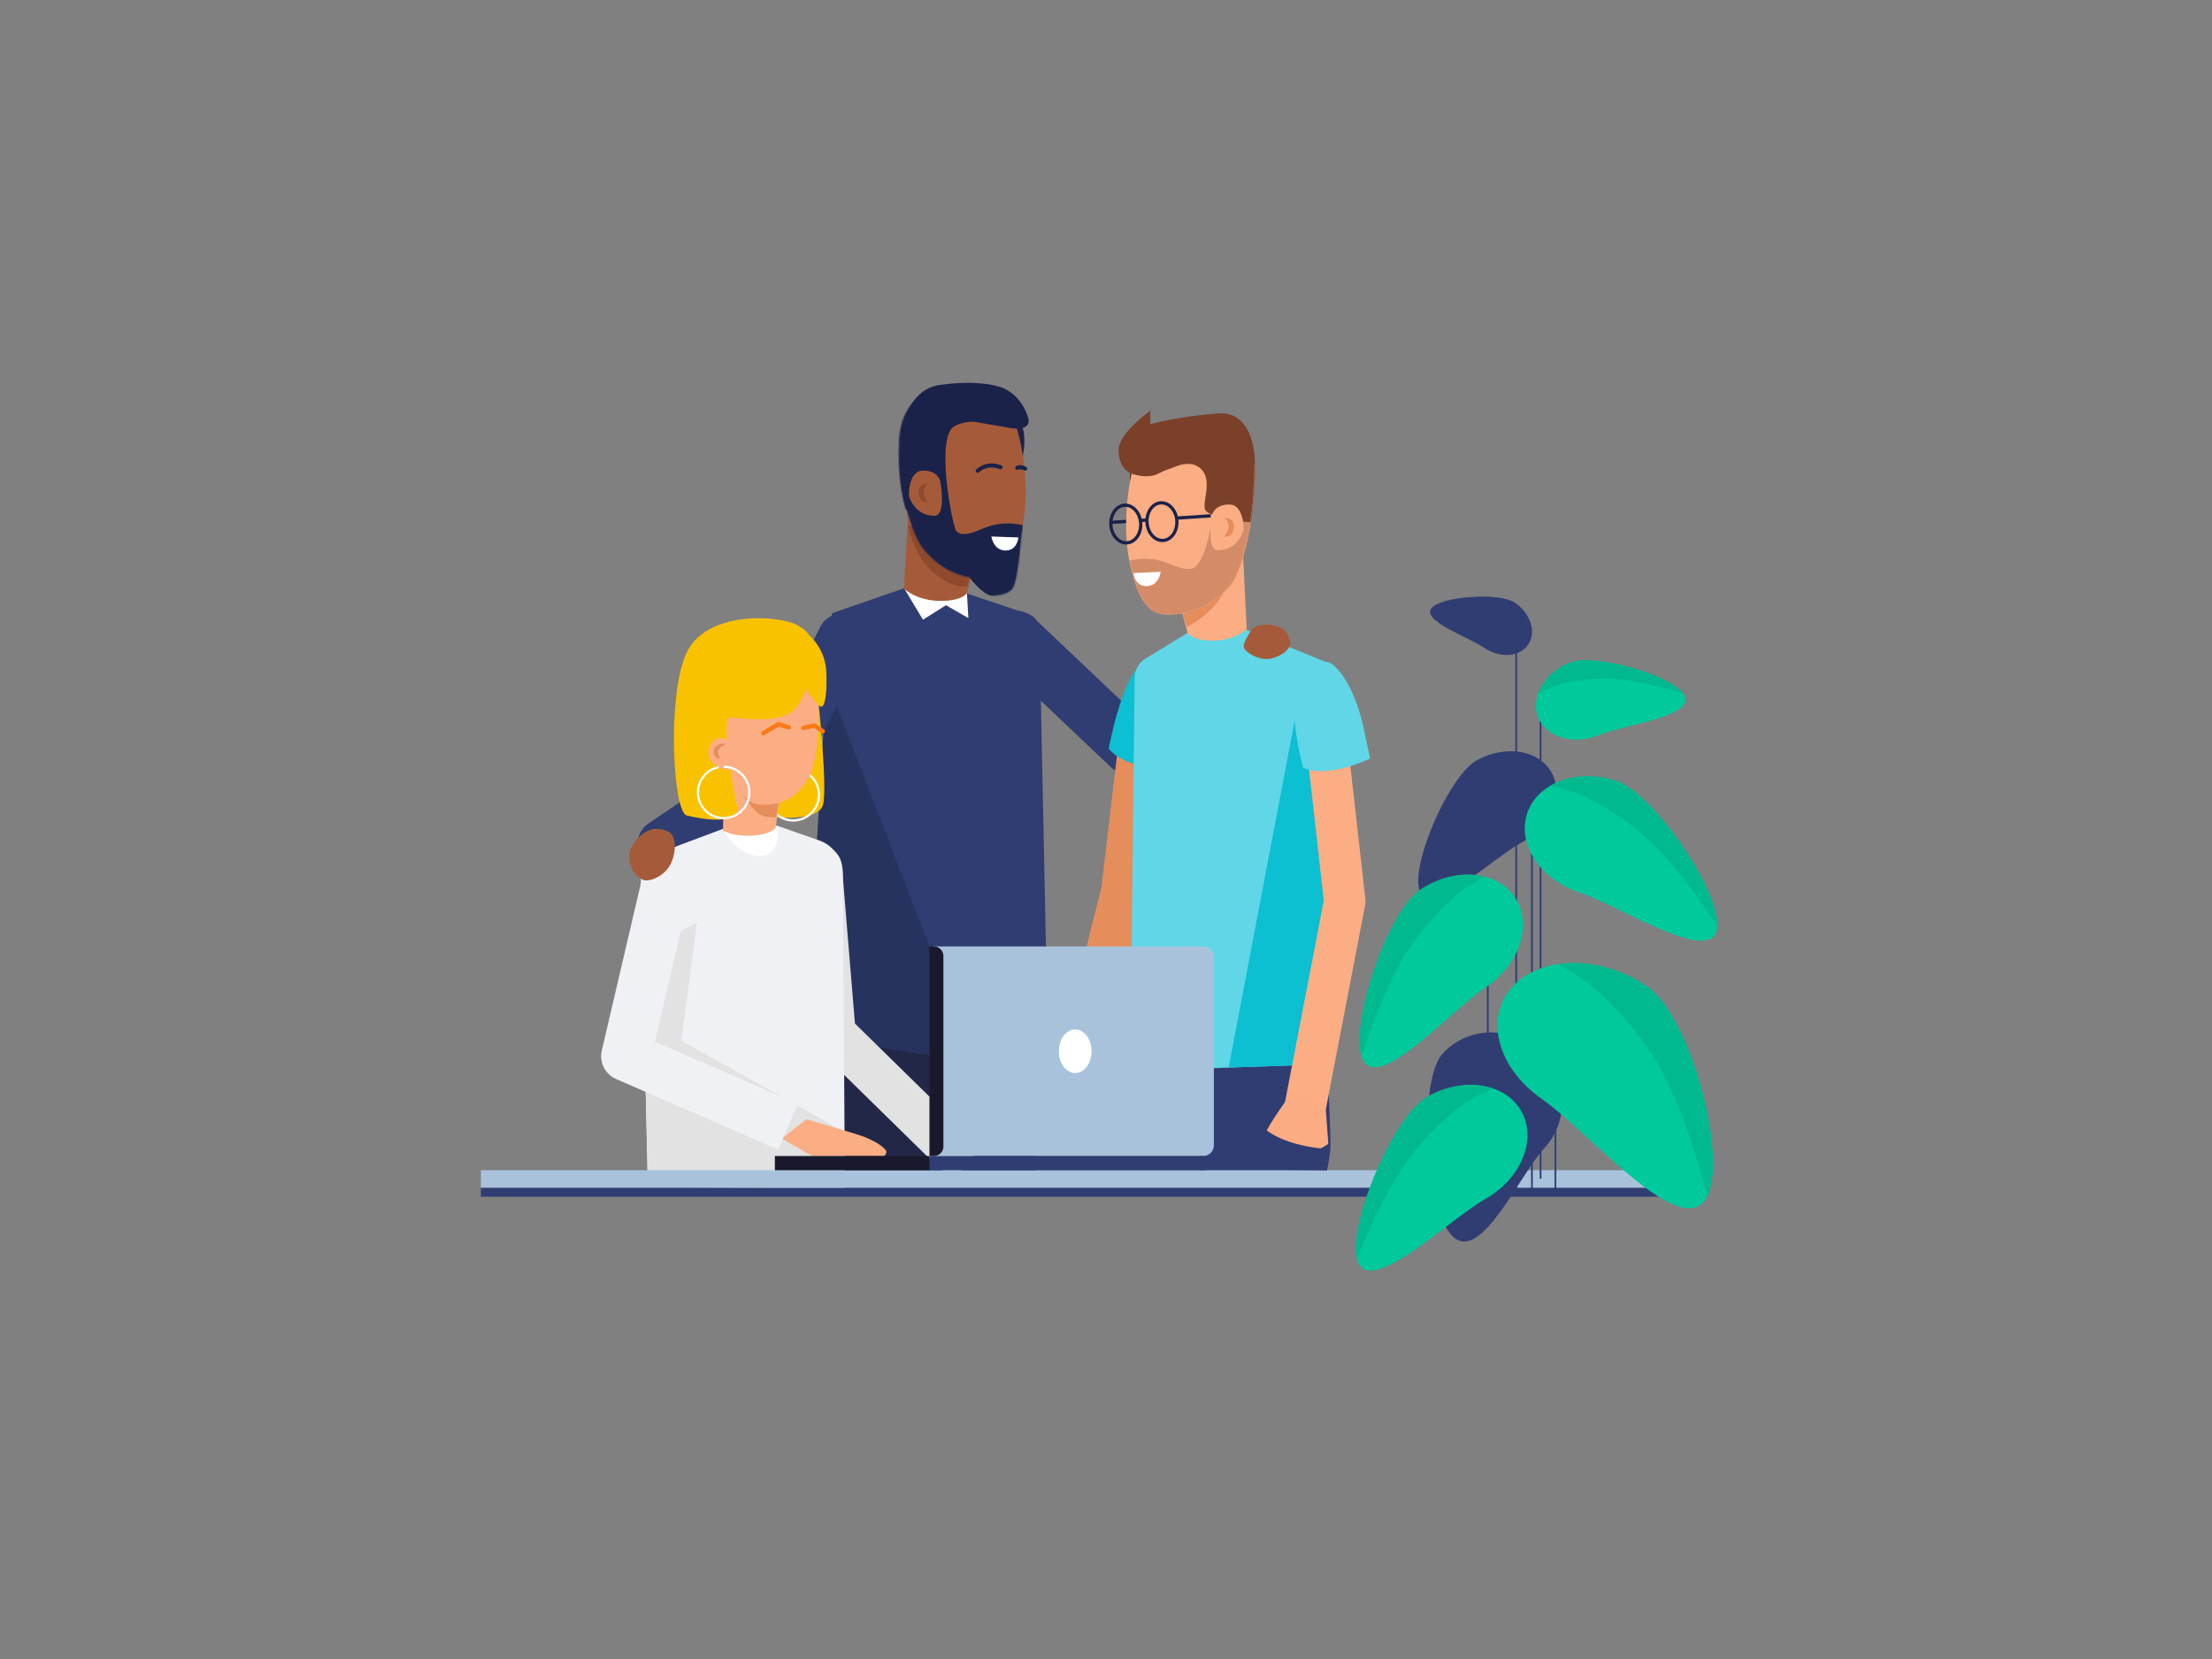 <svg xmlns="http://www.w3.org/2000/svg" viewBox="0 0 1600 1200" width="1600" height="1200" style="width:100%;height:100%">
  <rect x="0" y="0" width="1600" height="1200" fill="#808080" stroke="none"/>
  <defs>
    <clipPath id="a">
      <path d="M0 0h1600v1200H0z"/>
    </clipPath>
    <clipPath id="q">
      <path d="M0 0h250v250H0z"/>
    </clipPath>
    <clipPath id="l">
      <path d="M0 0h250v250H0z"/>
    </clipPath>
    <clipPath id="m">
      <path fill="#fff" d="M193.085 32.447H51.596v175.532h141.489V32.447"/>
    </clipPath>
    <clipPath id="i">
      <path d="M0 0h1600v1200H0z"/>
    </clipPath>
    <clipPath id="j">
      <path fill="#fff" d="M886 681H549v171h337V681"/>
    </clipPath>
    <clipPath id="g">
      <path d="M0 0h1600v1200H0z"/>
    </clipPath>
    <clipPath id="h">
      <path fill="#fff" d="M1254.845 394.881h-307.13v533.09h307.13v-533.09"/>
    </clipPath>
    <clipPath id="e">
      <path d="M0 0h1600v1200H0z"/>
    </clipPath>
    <clipPath id="f">
      <path fill="#fff" d="M1226.325 831.444h-892.87v46.07h892.87v-46.07"/>
    </clipPath>
    <clipPath id="b">
      <path d="M0 0h1600v1200H0z"/>
    </clipPath>
    <clipPath id="c">
      <path fill="#fff" d="M612.5 243H491.25v169H612.5V243"/>
    </clipPath>
    <mask id="t">
      <path fill="#FBAD83" d="M30.25-52C18.273-69.827-54-82.5-53.75-23c.256 61.021 25.25 83.25 25.25 83.25S-12.25 84 19.75 80.75C31.041 79.603 40 74 45.5 41.25S41-36 30.25-52z" transform="translate(125 125)" display="block"/>
    </mask>
    <mask id="s">
      <path fill="#FBAD83" d="M30.25-52C18.273-69.827-55.585-85.031-53-23c2.5 60 21.75 82 21.75 82s19 25 51 21.75C31.041 79.603 40 74 45.5 41.25S41-36 30.25-52z" transform="translate(125 125)" display="block"/>
    </mask>
    <mask id="r">
      <path fill="#1A2249" d="M65.961-330.494s.237 34.869 3.831 40.435c3.595 5.567 19.172 6.775 24.57 4.453 5.398-2.321 14.171-10.694 16.363-17.779 2.194-7.085-35.579-17.202-35.579-17.202l-9.185-9.907z" transform="matrix(-1.25 0 0 1.25 253.125 574.875)" display="block"/>
    </mask>
    <mask id="p">
      <path fill="#A55B3A" d="M-169.642-230.937v58.506s9.821 8.348 27.109 7.346c15.988-.927 18.532-6.718 18.532-6.718l6.612-30.344-52.253-28.79z" transform="rotate(3.219 -10404.641 14781.99)" display="block"/>
    </mask>
    <mask id="o">
      <path fill="#FBAD83" d="M30.25-52c-11.977-17.827-90.796-32.231-85 29C-49 37.75-32 59.75-32 59.75s19.75 24.25 51.75 21C31.041 79.603 40 74 45.5 41.25S41-36 30.25-52z" transform="translate(125 125)" display="block"/>
    </mask>
    <mask id="n">
      <path fill="#FBAD83" d="M30.25-52c-11.977-17.827-90.796-32.231-85 29C-49 37.75-32 59.75-32 59.75s19.75 24.25 51.75 21C31.041 79.603 40 74 45.5 41.25S41-36 30.25-52z" transform="translate(125 125)" display="block"/>
    </mask>
    <mask id="k">
      <path fill="#FBAD83" d="M112.582-178.676v54.85s-9.208 7.825-25.415 6.886c-14.988-.868-17.374-6.298-17.374-6.298l-6.197-28.447 48.986-26.991" transform="rotate(-2.823 12258.704 -15850.406)" display="block"/>
    </mask>
    <mask id="d">
      <path fill="#FBAD83" d="M-206.712-214.912l-2.38 20.406s-2.792 4.725-17.581 4.722c-7.523-.002-12.368-2.698-12.368-2.698l.031-36.003 32.298 13.573z" transform="rotate(.467 -79411.224 102650.677) scale(1.27)" display="block"/>
    </mask>
  </defs>
  <g clip-path="url(#a)">
    <path fill="#222747" d="M748.875 731.924v120.919H603.176l-4.301-110.176 150-10.743z" display="block"/>
    <g display="block">
      <g>
        <path stroke-linecap="round" stroke-linejoin="round" stroke="#303D72" stroke-width="40" d="M911.025 476.153l-94.23 63.81-82.47-78.28" fill="none"/>
      </g>
    </g>
    <path fill="#303D72" d="M653.95 425.476l-52.223 18.16-17.89 301.497s96.02 26.09 135.127 18.841l39.106-7.248-6.267-301.7a11.674 11.674 0 00-7.959-10.828l-44.41-14.899-45.484-3.823z" display="block"/>
    <path fill="#26335E" d="M597.85 491.462L582.803 745.06s76.177 20.698 120.464 20.1L597.85 491.46z" display="block"/>
    <g display="block">
      <g>
        <path stroke-linecap="round" stroke-linejoin="round" stroke="#303D72" stroke-width="36" d="M479.163 610.502l84.73-57.35 45.45-91.58" fill="none"/>
      </g>
    </g>
    <g display="block">
      <g>
        <path stroke-linecap="round" stroke-linejoin="round" stroke="#E68D5C" stroke-width="36" d="M780 782l34.44-136.91s15.99-135.73 16.5-140.1" fill="none"/>
      </g>
    </g>
    <path fill="#0CBFD1" d="M801.973 541.536s8.623-48.196 23.428-61.406c10.669-9.52 20.897-9.069 28.011-7.313 7.113 1.756 13.248 26.41 5.762 59.417-5.186 22.87-5.844 25.273-5.844 25.273s-37.632.616-51.357-15.971z" display="block"/>
    <path fill="#303D72" d="M959.666 760.595s2.75 54.701 2.75 66.785c0 12.083-5.29 30.209-5.29 30.209h-90.335l6.559-92.049 86.316-4.945z" display="block"/>
    <g display="block">
      <g>
        <path stroke-linecap="round" stroke-linejoin="round" stroke="#E2E2E2" stroke-width="32" d="M689 832l-86.05-84.39-9.92-120.02" fill="none"/>
      </g>
    </g>
    <path fill="#F0F1F4" d="M522.552 599.668l-45.745 17.177a20.467 20.467 0 00-13.267 19.628l5.097 222.174 142.494 1.246-1.48-228.01a25.588 25.588 0 00-17.13-23.984l-30.186-10.57-39.783 2.34z" display="block"/>
    <path fill="#FFF" d="M522.552 599.668s10.563 19.614 27.031 19.445c16.467-.169 12.752-21.784 12.752-21.784l-39.783 2.34z" display="block"/>
    <path fill="#E2E2E2" d="M464.732 688.44l3.905 170.207 142.494 1.246-.99-41.586-117.347-65.555 11.417-85.517-39.479 21.205z" display="block"/>
    <g clip-path="url(#b)" transform="rotate(.501 -21980.988 -612.363)" display="block">
      <g clip-path="url(#c)">
        <path fill="#F9C200" d="M600.713 308.412s7.429 63.775 4.197 76.222c-3.232 12.447-34.682 9.685-50.407 8.304-15.725-1.38-24.031.684-30.873-3.181-6.84-3.866 6.021-43.653 6.021-43.653l71.062-37.692z" display="block"/>
        <path fill="#FFF" d="M582.784 396.996c-10.68-.289-19.134-9.214-18.845-19.895.237-8.73 6.322-16.26 14.799-18.31a.795.795 0 01.374 1.542c-7.782 1.884-13.369 8.797-13.586 16.811-.265 9.806 7.497 18 17.301 18.265 9.805.265 18-7.497 18.265-17.302.266-9.806-7.498-18-17.302-18.265a.794.794 0 01.043-1.587c10.68.289 19.135 9.214 18.846 19.895-.289 10.68-9.214 19.135-19.895 18.846z" display="block"/>
        <path fill="#FBAD83" d="M574.003 375.8l-3.234 25.89s-3.595 5.971-22.376 5.814c-9.554-.08-15.68-3.554-15.68-3.554l.413-45.722 40.877 17.571z" display="block"/>
        <g mask="url(#d)" display="block">
          <path fill="#E68D5C" d="M574.036 376.283l-2.53 17.774a34.65 34.65 0 01-10.21-1.026c-4.397-1.129-16.697-14.504-24.227-33.391l36.967 16.643z"/>
        </g>
        <path fill="#FBAD83" d="M600.303 294.497s3.278 43.537-3.36 64.416c-6.637 20.88-25.909 29.291-42.607 25.005-6.204-1.592-28.154-27.555-30.213-59.005-2.06-31.451.896-40.841 6.167-47.344 5.271-6.502 51.858-13.598 60.099-6.126 8.242 7.472 9.914 23.054 9.914 23.054z" display="block"/>
        <path fill="#F9C200" d="M585.488 292.539s13.737 20.437 17.255 21.11c3.519.675 4.302-12.65 3.711-24.677-.934-18.963-13.898-27.689-13.898-27.689l-7.068 31.256z" display="block"/>
        <path fill="#F9C200" d="M599.403 276.993s-4.83 23.293-14.089 37.063c-9.258 13.77-42.631 7.835-48.58 8.11-5.949.274 2 47.288 5.847 63.085 3.844 15.798-26.571 10.362-36.272 7.996-9.7-2.366-15.054-84.946-1.523-116.649 13.53-31.703 66.083-29.128 80.324-21.755 14.242 7.373 14.293 22.15 14.293 22.15z" display="block"/>
        <path fill="#FBAD83" d="M521.59 347.964c-.155 6.174 7.91 11.862 12.947 11.989 5.035.127 5.134-5.355 5.29-11.529.156-6.174-3.801-11.283-8.838-11.41-5.035-.127-9.243 4.776-9.399 10.95z" display="block"/>
        <path fill="#E68D5C" d="M525.623 345.334c.664-3.01 5.254-4.801 7.71-4.26 2.456.54-4.06 2.11-4.723 5.12-.665 3.013 2.714 6.115.26 5.574-2.458-.54-3.911-3.422-3.247-6.434z" display="block"/>
        <path fill="#FC7916" d="M561.288 334.803a1.587 1.587 0 01-.79-2.94l10.628-6.519c.38-.234.844-.295 1.27-.171l7.686 2.216a1.587 1.587 0 11-.88 3.05l-7.014-2.022-10.031 6.153c-.271.167-.573.24-.869.233zM604.189 333.098a1.57 1.57 0 01-.855-.278l-5.485-3.755-7.106 1.665a1.587 1.587 0 11-.725-3.09l7.788-1.826a1.583 1.583 0 011.26.235l6.062 4.152a1.587 1.587 0 01-.94 2.897z" display="block"/>
        <path fill="#FFF" d="M532.406 395.727c-10.68-.29-19.134-9.214-18.845-19.895.236-8.73 6.322-16.258 14.798-18.31a.795.795 0 01.374 1.542c-7.782 1.884-13.369 8.797-13.586 16.811-.265 9.806 7.497 18 17.302 18.265 9.804.265 18-7.497 18.264-17.303.266-9.805-7.497-18-17.302-18.264a.794.794 0 01.043-1.587c10.68.289 19.135 9.214 18.846 19.894-.289 10.681-9.214 19.136-19.894 18.847z" display="block"/>
      </g>
    </g>
    <g clip-path="url(#e)" display="block">
      <g clip-path="url(#f)">
        <path fill="#A9C2DC" d="M1214.5 859.227H347.832v-12.768H1214.5v12.768z" display="block"/>
        <path fill="#303D72" d="M1214.5 865.611H347.832v-6.384H1214.5v6.384z" display="block"/>
      </g>
    </g>
    <g clip-path="url(#g)" display="block">
      <g clip-path="url(#h)">
        <path fill="#303D72" d="M1097.319 861.83h-1.25V466.544h1.25V861.83zM1114.951 852.572h-1.25V504.811h1.25v347.761zM1108.702 864.102h-1.25V576.454h1.25v287.648zM1076.794 864.102h-1.25V638.6h1.25v225.502zM1125.664 861.83h-1.25V702.04h1.25v159.79z" display="block"/>
        <path fill="#303D72" d="M1068.388 549.838c20.825-11.395 44.985-7.332 53.961 9.073 8.977 16.405-.629 38.941-21.454 50.336-20.825 11.395-64.419 52.933-73.395 36.528-8.976-16.405 20.062-84.542 40.888-95.937zM1043.662 761.904c18.175-19.597 49.387-20.201 69.714-1.349 20.327 18.852 22.072 50.021 3.897 69.618-18.175 19.597-45.857 83.266-66.184 64.414-20.327-18.852-25.602-113.086-7.427-132.683z" display="block"/>
        <path fill="#00C99C" d="M1027.35 643.596c24.79-16.505 55.427-14.052 68.428 5.477 13.003 19.53 3.446 48.741-21.345 65.246-24.79 16.504-74.765 73.157-87.768 53.628-13-19.53 15.894-107.846 40.684-124.35z" display="block"/>
        <path fill="#00B98F" d="M1027.345 643.596c-23.327 15.531-50.284 94.642-42.55 120.197 21.938-64.563 35.998-83.601 58.364-106.943a108.295 108.295 0 0131.123-22.613c-14.213-3.766-31.679-.798-46.937 9.36z" display="block"/>
        <path fill="#00C99C" d="M1169.077 564.929c-28.296-9.292-57.167 1.245-64.488 23.535-7.319 22.291 9.683 47.893 37.979 57.185 28.296 9.293 91.573 50.56 98.894 28.269 7.321-22.29-44.089-99.696-72.385-108.989z" display="block"/>
        <path fill="#00B98F" d="M1169.081 564.928c26.626 8.744 73.712 77.796 73.077 104.487-38.369-56.368-56.999-70.966-84.783-87.495a108.299 108.299 0 00-36.026-13.49c12.693-7.42 30.317-9.221 47.732-3.502z" display="block"/>
        <path fill="#303D72" d="M1095.693 435.905c11.453 7.737 15.797 21.323 9.702 30.345-6.094 9.023-20.32 10.066-31.773 2.33-11.454-7.737-44.582-19.213-38.487-28.236 6.095-9.022 49.103-12.175 60.558-4.439z" display="block"/>
        <path fill="#00C99C" d="M1135.337 479.375c-18.364 7.369-28.545 25.071-22.74 39.537 5.806 14.466 25.397 20.219 43.761 12.85 18.364-7.368 68.188-13.43 62.382-27.895-5.804-14.466-65.04-31.86-83.403-24.492z" display="block"/>
        <path fill="#00B98F" d="M1135.338 479.374c17.28-6.935 70.744 8.058 81.83 21.905-43.608-12.269-59.324-11.73-80.521-8.26a71.974 71.974 0 00-24.09 8.54c3.285-9.2 11.479-17.65 22.78-22.185z" display="block"/>
        <path fill="#00C99C" d="M1032.537 793.32c25.913-14.681 56.294-10.035 67.86 10.378 11.565 20.412-.065 48.862-25.977 63.543-25.913 14.681-79.828 67.6-91.393 47.187-11.565-20.413 23.597-106.426 49.51-121.108z" display="block"/>
        <path fill="#00B98F" d="M1032.533 793.32c-24.384 13.815-56.953 90.786-51.075 116.83 26.52-62.82 41.91-80.8 65.897-102.476a108.28 108.28 0 0132.665-20.318c-13.905-4.776-31.54-3.072-47.487 5.963z" display="block"/>
        <path fill="#00C99C" d="M1191.702 713.862c-32.664-22.784-76.218-23.076-97.281-.653-21.063 22.422-11.658 59.067 21.005 81.85 32.665 22.782 95.247 97.22 116.31 74.798 21.063-22.422-7.37-133.213-40.034-155.995z" display="block"/>
        <path fill="#00B98F" d="M1191.707 713.862c30.737 21.438 57.721 120.796 43.25 151.13-21.938-81.08-39.113-105.803-67.404-136.663-13.32-14.53-28.135-24.38-40.74-30.91 20.57-3.067 44.791 2.42 64.894 16.443z" display="block"/>
      </g>
    </g>
    <path fill="#60D6E6" d="M901.908 455.623l59.856 24.303-1.016 289.839-143.252 4.855 3.252-284.539a16.198 16.198 0 017.739-13.633l30.676-18.788 42.745-2.037z" display="block"/>
    <path fill="#0CBFD1" d="M960.607 769.77l.87-247.52-24.28-4.735-48.468 254.69 71.878-2.435z" display="block"/>
    <path fill="#FBAD83" d="M583.176 809.62s24.987 7.187 37.813 11.25c12.827 4.063 20.781 10.468 20.156 12.656-.625 2.188-1.562 2.645-1.562 2.645h-52.188l-21.875-12.572 17.656-13.979z" display="block"/>
    <g display="block">
      <g>
        <path stroke-linejoin="round" stroke="#F0F1F4" stroke-width="36" d="M570 815l-117.18-51.02s28.16-120.48 29.07-124.36" fill="none"/>
      </g>
    </g>
    <g clip-path="url(#i)" display="block">
      <g clip-path="url(#j)">
        <path fill="#A9C2DC" d="M674.854 836.171h195.402a7.763 7.763 0 007.764-7.763V692.36a7.763 7.763 0 00-7.764-7.763H674.854v151.574z" display="block"/>
        <path fill="#19192B" d="M672.302 836.171h3.15a6.942 6.942 0 006.942-6.942v-137.69a6.942 6.942 0 00-6.942-6.942h-3.15v151.574z" display="block"/>
        <path fill="#FFF" d="M765.885 760.384c0 8.712 5.297 15.773 11.831 15.773 6.533 0 11.83-7.061 11.83-15.773 0-8.711-5.297-15.773-11.83-15.773-6.534 0-11.831 7.062-11.831 15.773z" display="block"/>
        <path fill="#19192B" d="M560.474 846.459h111.828v-10.288H560.474v10.288z" display="block"/>
        <path fill="#303D72" d="M672.302 846.459h199.215v-10.288H672.302v10.288z" display="block"/>
      </g>
    </g>
    <path fill="#FBAD83" d="M899.1 400.466l2.701 54.783s-8.811 8.27-25.045 8.13c-15.012-.13-17.663-5.435-17.663-5.435l-7.59-28.107 47.597-29.371" display="block"/>
    <g mask="url(#k)" display="block">
      <path fill="#E68D5C" d="M858.193 453.604c3.751-1.75 9.336-5.013 15.91-10.99 12.13-11.028 14.624-23.787 14.624-23.787l-32.382 8.415-4.858 3.112 6.706 23.25"/>
    </g>
    <g clip-path="url(#l)" transform="matrix(-.938 .062 .062 .938 967.212 242.47)" display="block">
      <g clip-path="url(#m)">
        <g display="block">
          <path fill="#E68D5C" d="M167.625 132.25h16"/>
          <path stroke="#1A2249" stroke-width="2.5" d="M167.625 132.25h16" fill="none"/>
        </g>
        <path fill="#69331E" d="M164.75 88.875c-2.625-9.875-9.125-.625-9.125-.625l10.125 31.625s2.657-17.242-1-31z" display="block"/>
        <path fill="#FBAD83" d="M155.25 73c-11.977-17.827-90.796-32.231-85 29C76 162.75 93 184.75 93 184.75s19.75 24.25 51.75 21c11.291-1.147 20.25-6.75 25.75-39.5S166 89 155.25 73z" display="block"/>
        <g mask="url(#n)" display="block">
          <path fill="#D48C68" d="M105.25 134.25l-45.25 6L61.75 187l57 22.75 56.75.25 11.75-41s-9.25-7.25-24.5-7.25c-20.5 0-26.5 10.5-38.25 10.25s-19.25-37.75-19.25-37.75z"/>
        </g>
        <g mask="url(#o)" display="block">
          <path fill="#7A4029" d="M180.5 51l-135 2.75 10.25 88.5s45.371-4.93 53.75-13.75c4.75-5-9-24.5 3.75-34.5 7.688-6.029 20.822-1.095 31.25 3.25 15 6.25 35-10 35-10l1-36.25z"/>
        </g>
        <path fill="#7A4029" d="M147.25 48.5l.75 10.25s-22.5-4.5-52.5-4.75-25.75 41.5-25.75 41.5l32-14.25s35.416 16.85 54.25 16c11.5 0 17.75-5.75 17.75-19.25s-26.5-29.5-26.5-29.5z" display="block"/>
        <path fill="#FBAD83" d="M91.487 124.496c-11.472.802-9.88 19.988-9.88 19.988s4.857 15.699 20.818 14.583c9.477-.663 2.855-27.266 2.855-27.266s-2.32-8.108-13.793-7.305z" display="block"/>
        <path fill="#E68D5C" d="M95.96 134.709c.099-.383-11.334.212-5.458 11.533 1.882 3.628 6.32 2.566 6.32 2.566s-7.861-8.473-.862-14.1z" display="block"/>
        <path stroke="#1A2249" stroke-width="2.5" d="M144 119.75c6.347 0 11.5 6.497 11.5 14.5s-5.153 14.5-11.5 14.5-11.5-6.497-11.5-14.5 5.153-14.5 11.5-14.5zM171.88 119.75c6.348 0 11.5 6.497 11.5 14.5s-5.152 14.5-11.5 14.5c-6.346 0-11.5-6.497-11.5-14.5s5.154-14.5 11.5-14.5z" fill="none" display="block"/>
        <g display="block">
          <path fill="#E68D5C" d="M106.25 132.25h26"/>
          <path stroke="#1A2249" stroke-width="2.5" d="M106.25 132.25h26" fill="none"/>
        </g>
        <g display="block">
          <path fill="#E68D5C" d="M155.625 132.25h6"/>
          <path stroke="#1A2249" stroke-width="2.5" d="M155.625 132.25h6" fill="none"/>
        </g>
        <path fill="#FFF" d="M147.474 172.704s2.1 11.11 12.063 10.238c8.716-.763 8.976-10.698 8.976-10.698l-21.04.46z" display="block"/>
      </g>
    </g>
    <path fill="#D7C5BE" d="M831.021 421.371l-.01.007c.975 8.263 2.87 15.906 5.86 22.19 5.956 12.532 15.424 17.136 25.669 17.136h.005c-10.241-.003-19.706-4.608-25.661-17.136-2.988-6.287-4.889-13.93-5.863-22.197" display="block"/>
    <g display="block">
      <g>
        <path stroke-linecap="round" stroke-linejoin="round" stroke="#FBAD83" stroke-width="30" d="M944.5 798.5l28.19-146.55L956 503.76" fill="none"/>
      </g>
    </g>
    <path fill="#FBAC83" d="M931.024 794.98c-7.83 10.94-11.249 16.354-15.438 23.867 15.545 30.962 45.23 8.516 45.23 8.516l-1.958-26.447s-11.45-21.357-27.834-5.937z" display="block"/>
    <path fill="#303D72" d="M906 805.5c-.932-2.033-11.5 21-11.5 21l-3.5 19 69 1V831s-43-1.5-54-25.5z" display="block"/>
    <path fill="#60D6E6" d="M942.496 555.217s-11.38-43.074-4.235-59.654c5.15-11.948 13.762-15.501 20.304-16.783 6.543-1.282 21.066 16.706 27.557 46.81 4.498 20.86 4.875 23.096 4.875 23.096s-30.81 14.948-48.5 6.53z" display="block"/>
    <path fill="#A55B3A" d="M905.036 455.935s2.404-4.64 12.769-4.052c10.364.588 14.057 5.924 15.427 11.958 1.37 6.035-8.927 12.574-16.65 12.844-7.723.27-16.49-5.489-16.975-8.789-.484-3.299 5.43-11.96 5.43-11.96zM464.212 635.96c-9.344-5.429-11.864-17.95-5.352-26.574a39.3 39.3 0 011.179-1.484c8.21-9.817 16.205-9.54 23.181-6.453 6.975 3.086 5.864 18.08.446 25.916-5.417 7.836-15.357 10.814-18.976 8.864a17.7 17.7 0 01-.478-.268z" display="block"/>
    <path fill="#FFF" d="M653.95 425.476l13.67 22.786 16.614-10.506 16.209 9.33-1.008-17.787-45.485-3.823z" display="block"/>
    <path fill="#A55B3A" d="M657.11 367.384l-3.284 58.414s9.337 8.886 26.654 8.856c16.015-.027 18.88-5.666 18.88-5.666l8.305-29.925-50.554-31.679z" display="block"/>
    <g mask="url(#p)" display="block">
      <path fill="#8E4A2F" d="M699.612 424.056c-8.781 1.439-18.513-4.52-25.665-10.894-13.199-11.759-17.566-33.857-17.566-33.857l44.937 16.305 5.272 3.304-6.978 25.142z"/>
    </g>
    <g clip-path="url(#q)" transform="rotate(3.219 -3620.461 10599.494) scale(.93)" display="block">
      <path fill="#1A2249" d="M167.361 88.875c-2.625-9.875-11.625-.625-11.625-.625l10.125 31.625s5.157-17.242 1.5-31z" display="block"/>
      <path fill="#A55B3A" d="M155.25 73c-11.977-17.827-79.75-29.5-82.5 29-2.865 60.954 24.75 83.25 24.75 83.25s15.25 23.75 47.25 20.5c11.291-1.147 20.25-6.75 25.75-39.5S166 89 155.25 73z" display="block"/>
      <g mask="url(#r)" display="block">
        <path fill="#1A2249" d="M182.862 158.07s-5.296 47.274-9.789 54.231c-4.494 6.959-19.465 8.469-26.212 5.567-6.748-2.902-17.714-13.368-20.454-22.224-2.743-8.857 39.974-30.19 39.974-30.19l16.48-7.384z"/>
      </g>
      <g mask="url(#s)" display="block">
        <path fill="#1A2249" d="M104.938 134.25l-45.25 6 1.75 46.75 57 22.75 56.75.25 11.75-41s-9.25-7.25-24.5-7.25c-20.5 0-26.5 10.5-38.25 10.25s-19.25-37.75-19.25-37.75z"/>
      </g>
      <g mask="url(#t)" display="block">
        <path fill="#1A2249" d="M180.188 51l-135 2.75 10.25 88.5s70.25 39.25 64 27.5c-4.346-8.17-19.25-70.5-6.5-80.5 7.688-6.029 25.066-6.348 36.25-4.75 21 3 27.5 2.75 27.5 2.75l3.5-36.25z"/>
      </g>
      <path fill="#1A2249" d="M145.25 55.75s-15.31-4.273-44.75 1.5c-25.5 5-28 38.25-28 38.25l29.25-14.25L156 87.5s19.238 3.024 14.198-9.5c-8.25-20.5-24.948-22.25-24.948-22.25z" display="block"/>
      <path fill="#A55B3A" d="M91.175 124.496c-11.472.802-9.88 19.988-9.88 19.988s4.857 15.699 20.818 14.583c9.477-.663 2.855-27.266 2.855-27.266s-2.32-8.108-13.793-7.305z" display="block"/>
      <path fill="#8F4B30" d="M95.649 134.709c.098-.383-11.335.212-5.46 11.533 1.883 3.628 6.32 2.566 6.32 2.566s-7.86-8.473-.86-14.1z" display="block"/>
      <path fill="#1A2249" d="M164.206 119.819c.17 0 .345-.029.516-.089.099-.034 1.466-.98 5.305.277.816.268 1.692-.24 1.932-1.072.237-.83-.281-1.594-1.075-1.932-4.696-2.003-6.936-.313-7.2-.222a1.563 1.563 0 00.522 3.038zM133.692 123.805c.435 0 .87-.181 1.179-.536.25-.283 5.843-6.452 15.96-3.225a1.563 1.563 0 00.95-2.978c-12.14-3.876-18.985 3.824-19.27 4.154a1.56 1.56 0 00.16 2.202 1.55 1.55 0 001.02.383z" display="block"/>
      <g display="block">
        <path fill="#FFF" d="M147.162 172.704s2.1 11.11 12.063 10.238c8.716-.763 8.977-10.698 8.977-10.698l-21.04.46z"/>
      </g>
    </g>
  </g>
</svg>